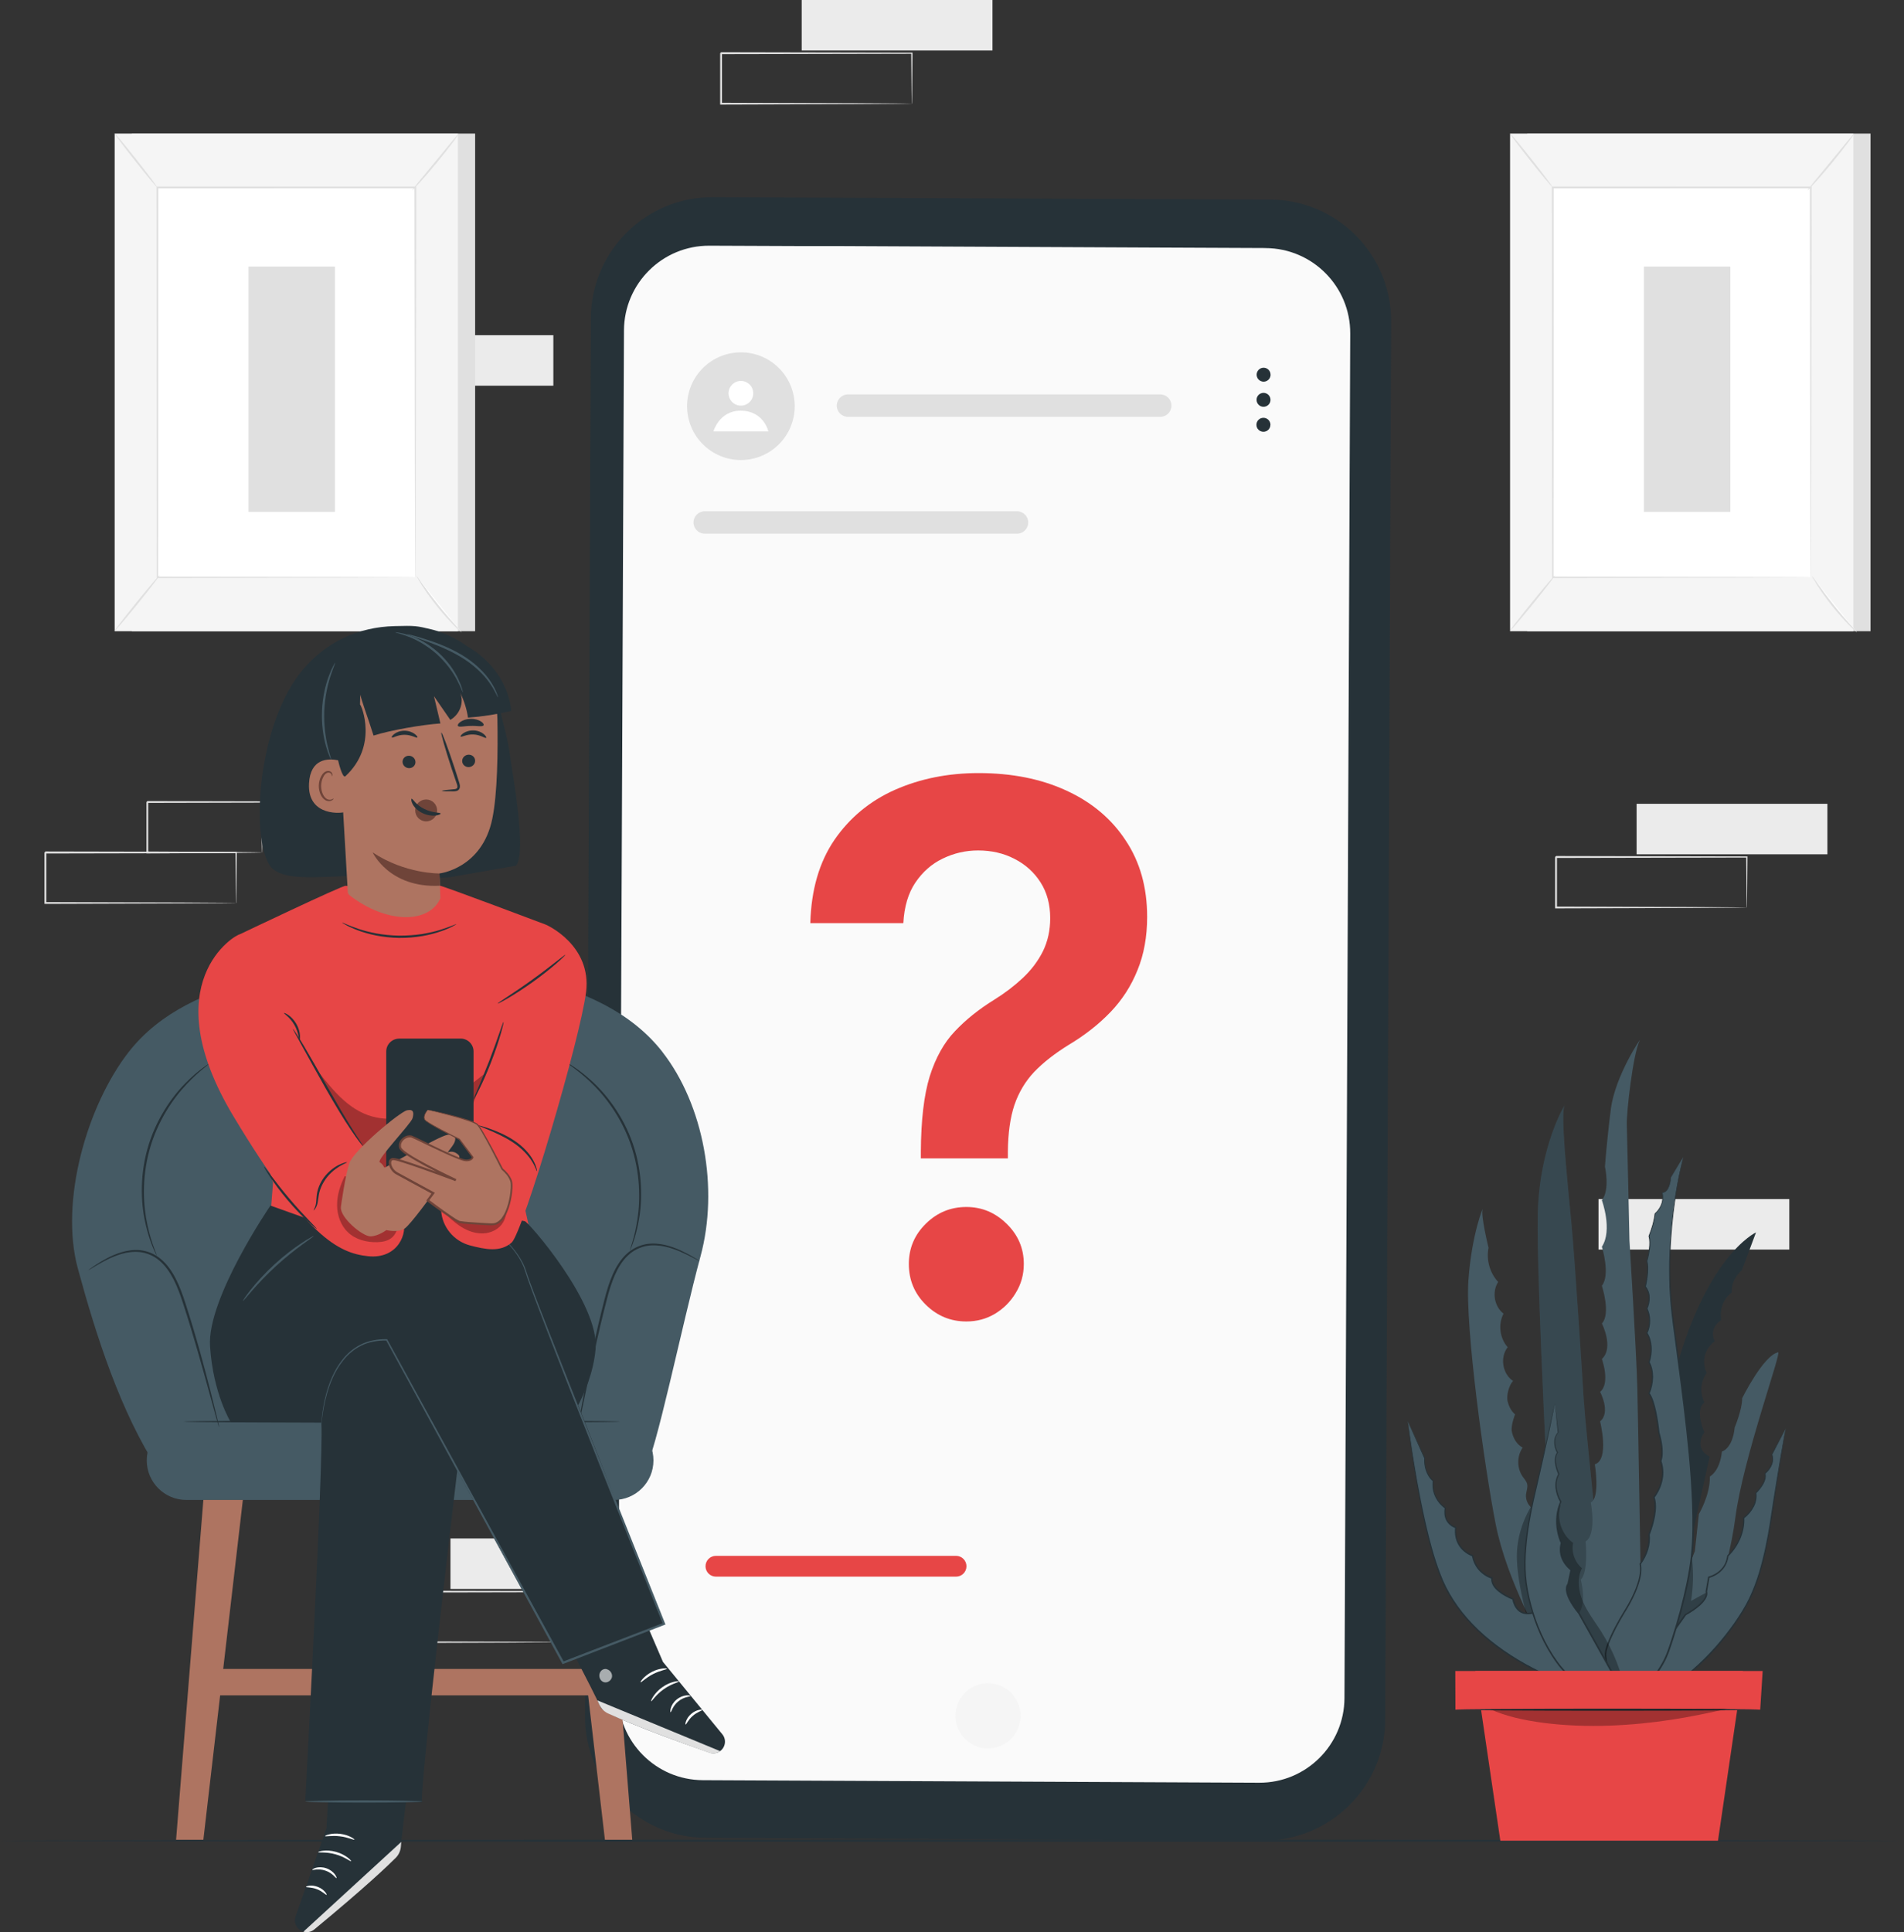 <svg width="207" height="210" viewBox="0 0 207 210" fill="none" xmlns="http://www.w3.org/2000/svg">
<rect x="0" y="0" width="207" height="210" fill="#333333" stroke="none"/>
<g clip-path="url(#clip0_477_10604)">
<path d="M198.673 87.362H177.929V92.851H198.673V87.362Z" fill="#EBEBEB"/>
<path d="M189.902 98.628C189.902 98.628 189.902 98.59 189.897 98.529C189.897 98.454 189.897 98.364 189.892 98.246C189.892 97.987 189.883 97.63 189.878 97.168C189.869 96.222 189.859 94.861 189.841 93.143L189.906 93.209C185.17 93.218 177.637 93.232 169.168 93.251C169.215 93.204 169.059 93.355 169.271 93.148V93.501V93.854C169.271 94.089 169.271 94.32 169.271 94.555C169.271 95.021 169.271 95.483 169.271 95.939C169.271 96.858 169.271 97.757 169.271 98.637L169.168 98.534C175.076 98.552 180.241 98.567 183.951 98.581C185.796 98.595 187.279 98.604 188.315 98.609C188.819 98.614 189.214 98.618 189.497 98.623C189.624 98.623 189.728 98.628 189.808 98.628C189.878 98.628 189.916 98.628 189.916 98.632C189.916 98.632 189.888 98.632 189.822 98.637C189.746 98.637 189.647 98.637 189.525 98.642C189.247 98.642 188.861 98.651 188.367 98.656C187.336 98.661 185.862 98.675 184.026 98.684C180.302 98.698 175.109 98.713 169.172 98.731H169.069V98.628C169.069 97.747 169.069 96.843 169.069 95.93C169.069 95.473 169.069 95.012 169.069 94.546C169.069 94.315 169.069 94.08 169.069 93.844V93.491V93.317V93.152V93.143C169.281 92.931 169.13 93.082 169.177 93.035C177.652 93.053 185.18 93.068 189.916 93.077H189.982V93.143C189.968 94.876 189.954 96.25 189.944 97.206C189.939 97.663 189.93 98.016 189.93 98.27C189.93 98.383 189.925 98.468 189.925 98.538C189.925 98.6 189.925 98.628 189.921 98.628H189.902Z" fill="#E0E0E0"/>
<path d="M69.716 167.209H48.973V172.699H69.716V167.209Z" fill="#EBEBEB"/>
<path d="M60.945 178.475C60.945 178.475 60.945 178.438 60.941 178.376C60.941 178.301 60.941 178.212 60.936 178.094C60.936 177.835 60.926 177.477 60.922 177.016C60.912 176.069 60.903 174.709 60.884 172.99L60.95 173.056C56.214 173.066 48.681 173.08 40.211 173.099C40.258 173.052 40.103 173.202 40.315 172.995V173.348V173.701C40.315 173.937 40.315 174.167 40.315 174.403C40.315 174.869 40.315 175.33 40.315 175.787C40.315 176.705 40.315 177.604 40.315 178.485L40.211 178.381C46.12 178.4 51.284 178.414 54.994 178.428C56.84 178.442 58.323 178.452 59.359 178.456C59.862 178.461 60.258 178.466 60.54 178.471C60.667 178.471 60.771 178.475 60.851 178.475C60.922 178.475 60.959 178.475 60.959 178.48C60.959 178.48 60.931 178.48 60.865 178.485C60.79 178.485 60.691 178.485 60.569 178.489C60.291 178.489 59.905 178.499 59.41 178.504C58.379 178.508 56.906 178.522 55.07 178.532C51.346 178.541 46.153 178.56 40.216 178.579H40.112V178.475C40.112 177.595 40.112 176.691 40.112 175.778C40.112 175.321 40.112 174.86 40.112 174.393C40.112 174.163 40.112 173.927 40.112 173.692V173.339V173.165V173V172.99C40.324 172.779 40.173 172.929 40.221 172.882C48.695 172.901 56.223 172.915 60.959 172.925H61.025V172.99C61.011 174.723 60.997 176.098 60.987 177.053C60.983 177.51 60.973 177.863 60.973 178.117C60.973 178.23 60.969 178.315 60.969 178.386C60.969 178.447 60.969 178.475 60.964 178.475H60.945Z" fill="#E0E0E0"/>
<path d="M107.903 0H87.159V5.49H107.903V0Z" fill="#EBEBEB"/>
<path d="M99.127 11.266C99.127 11.266 99.127 11.229 99.122 11.167C99.122 11.092 99.122 11.003 99.117 10.885C99.117 10.626 99.108 10.268 99.103 9.807C99.094 8.86 99.084 7.5 99.066 5.781L99.132 5.847C94.395 5.857 86.862 5.871 78.393 5.89C78.44 5.843 78.284 5.993 78.496 5.786V6.139V6.492C78.496 6.728 78.496 6.958 78.496 7.194C78.496 7.66 78.496 8.121 78.496 8.578C78.496 9.496 78.496 10.395 78.496 11.276L78.393 11.172C84.301 11.191 89.466 11.205 93.176 11.219C95.021 11.233 96.504 11.243 97.54 11.247C98.044 11.252 98.439 11.257 98.722 11.261C98.849 11.261 98.953 11.266 99.033 11.266C99.103 11.266 99.141 11.266 99.141 11.271C99.141 11.271 99.113 11.271 99.047 11.276C98.972 11.276 98.873 11.276 98.75 11.28C98.472 11.28 98.086 11.29 97.592 11.294C96.561 11.299 95.087 11.313 93.251 11.323C89.527 11.332 84.334 11.351 78.397 11.37H78.294V11.266C78.294 10.386 78.294 9.482 78.294 8.569C78.294 8.112 78.294 7.65 78.294 7.184C78.294 6.954 78.294 6.718 78.294 6.483V6.13V5.956V5.791V5.781C78.506 5.57 78.355 5.72 78.402 5.673C86.877 5.692 94.405 5.706 99.141 5.715H99.207V5.781C99.193 7.514 99.179 8.889 99.169 9.844C99.165 10.301 99.155 10.654 99.155 10.908C99.155 11.021 99.15 11.106 99.15 11.177C99.15 11.238 99.15 11.266 99.146 11.266H99.127Z" fill="#E0E0E0"/>
<path d="M194.53 130.322H173.786V135.811H194.53V130.322Z" fill="#EBEBEB"/>
<path d="M60.159 36.43H39.416V41.92H60.159V36.43Z" fill="#EBEBEB"/>
<path d="M25.668 98.143C25.668 98.143 25.668 98.105 25.663 98.044C25.663 97.969 25.663 97.879 25.659 97.761C25.659 97.502 25.649 97.145 25.645 96.683C25.635 95.737 25.626 94.376 25.607 92.658L25.673 92.724C20.936 92.733 13.404 92.747 4.934 92.766C4.981 92.719 4.826 92.87 5.038 92.663V92.837V93.011V93.364C5.038 93.6 5.038 93.83 5.038 94.066C5.038 94.532 5.038 94.993 5.038 95.45C5.038 96.368 5.038 97.267 5.038 98.147L4.934 98.044C10.843 98.063 16.007 98.077 19.717 98.091C21.563 98.105 23.046 98.115 24.081 98.119C24.585 98.124 24.981 98.129 25.263 98.133C25.39 98.133 25.494 98.138 25.574 98.138C25.645 98.138 25.682 98.138 25.682 98.143C25.682 98.143 25.654 98.143 25.588 98.147C25.513 98.147 25.414 98.147 25.291 98.152C25.014 98.152 24.628 98.162 24.133 98.166C23.102 98.171 21.629 98.185 19.793 98.195C16.069 98.209 10.876 98.223 4.939 98.242H4.835V98.138C4.835 97.258 4.835 96.354 4.835 95.44C4.835 94.984 4.835 94.522 4.835 94.056C4.835 93.826 4.835 93.59 4.835 93.355V93.002V92.828V92.663V92.653C5.047 92.441 4.896 92.592 4.943 92.545C13.418 92.564 20.946 92.578 25.682 92.587H25.748V92.653C25.734 94.386 25.72 95.761 25.71 96.716C25.706 97.173 25.696 97.526 25.696 97.78C25.696 97.893 25.692 97.978 25.692 98.049C25.692 98.11 25.692 98.138 25.687 98.138L25.668 98.143Z" fill="#E0E0E0"/>
<path d="M28.479 92.653C28.479 92.653 28.474 92.616 28.469 92.55C28.469 92.47 28.465 92.376 28.46 92.258C28.46 91.99 28.451 91.622 28.441 91.156C28.432 90.196 28.418 88.835 28.399 87.164L28.474 87.239C25.244 87.249 20.852 87.258 16.012 87.267C15.918 87.362 16.139 87.14 16.116 87.164V87.343V87.522V87.879C16.116 88.12 16.116 88.355 16.116 88.59C16.116 89.061 16.116 89.527 16.116 89.989C16.116 90.907 16.116 91.796 16.116 92.649L16.017 92.55C19.614 92.569 22.712 92.587 24.934 92.597C26.031 92.606 26.906 92.616 27.532 92.625C27.824 92.63 28.055 92.634 28.234 92.639C28.394 92.639 28.479 92.649 28.483 92.653C28.483 92.653 28.408 92.663 28.258 92.667C28.088 92.667 27.862 92.677 27.58 92.681C26.963 92.686 26.092 92.696 25.004 92.71C22.768 92.724 19.647 92.738 16.021 92.757H15.923V92.658C15.923 91.806 15.923 90.916 15.923 89.998C15.923 89.537 15.923 89.075 15.923 88.6C15.923 88.364 15.923 88.129 15.923 87.889V87.531V87.352V87.183V87.173C15.923 87.173 16.125 86.971 16.031 87.065C20.871 87.074 25.263 87.088 28.493 87.093H28.568V87.168C28.549 88.859 28.535 90.233 28.526 91.208C28.517 91.665 28.512 92.027 28.507 92.291C28.502 92.536 28.498 92.663 28.493 92.658L28.479 92.653Z" fill="#E0E0E0"/>
<path d="M51.656 14.515H14.336V68.605H51.656V14.515Z" fill="#E0E0E0"/>
<path d="M49.787 14.515H12.467V68.605H49.787V14.515Z" fill="#F5F5F5"/>
<path d="M45.15 20.372H17.104V62.748H45.15V20.372Z" fill="white"/>
<path d="M45.15 62.748C45.15 62.748 45.15 62.678 45.145 62.541C45.145 62.4 45.145 62.202 45.14 61.938C45.14 61.406 45.136 60.625 45.131 59.613C45.126 57.584 45.117 54.622 45.107 50.884C45.098 43.412 45.079 32.829 45.06 20.372L45.154 20.466C36.586 20.466 27.09 20.47 17.114 20.475L17.217 20.372C17.208 36.355 17.203 51.096 17.198 62.748L17.118 62.668C25.659 62.687 32.66 62.701 37.532 62.711C39.971 62.72 41.873 62.725 43.172 62.729C43.817 62.729 44.312 62.734 44.651 62.739C44.985 62.739 45.164 62.748 45.164 62.748C45.164 62.748 44.999 62.753 44.67 62.758C44.335 62.758 43.846 62.762 43.205 62.767C41.911 62.772 40.013 62.776 37.584 62.786C32.702 62.795 25.682 62.809 17.118 62.828H17.038V62.748C17.034 51.096 17.024 36.36 17.02 20.372V20.268H17.123C27.104 20.268 36.595 20.273 45.164 20.277H45.258V20.372C45.239 32.857 45.225 43.459 45.211 50.945C45.202 54.674 45.192 57.626 45.187 59.655C45.183 60.658 45.178 61.435 45.178 61.962C45.178 62.221 45.178 62.414 45.173 62.55C45.173 62.682 45.169 62.748 45.169 62.748H45.15Z" fill="#E0E0E0"/>
<path d="M49.891 14.515C49.891 14.515 49.66 14.901 49.227 15.48C48.794 16.059 48.177 16.85 47.475 17.702C46.774 18.554 46.115 19.312 45.63 19.844C45.145 20.376 44.83 20.701 44.811 20.682C44.787 20.663 45.065 20.31 45.522 19.75C46.021 19.143 46.637 18.394 47.32 17.57C47.998 16.746 48.615 15.998 49.114 15.39C49.575 14.835 49.867 14.496 49.891 14.515Z" fill="#E0E0E0"/>
<path d="M45.291 62.611C46.685 64.824 48.328 66.882 50.183 68.727L45.291 62.611Z" fill="white"/>
<path d="M50.183 68.727C50.183 68.727 49.83 68.459 49.331 67.951C48.827 67.447 48.163 66.717 47.485 65.87C46.807 65.022 46.242 64.212 45.861 63.61C45.479 63.007 45.267 62.621 45.291 62.607C45.315 62.593 45.569 62.951 45.978 63.53C46.388 64.109 46.967 64.895 47.64 65.742C48.314 66.585 48.959 67.324 49.429 67.852C49.9 68.379 50.197 68.704 50.178 68.727H50.183Z" fill="#E0E0E0"/>
<path d="M12.462 68.563C14.091 66.552 15.72 64.542 17.349 62.532L12.462 68.563Z" fill="white"/>
<path d="M17.349 62.532C17.391 62.569 16.332 63.944 14.986 65.611C13.634 67.277 12.505 68.595 12.462 68.562C12.42 68.529 13.479 67.15 14.826 65.484C16.177 63.817 17.307 62.499 17.349 62.532Z" fill="#E0E0E0"/>
<path d="M12.467 14.515C12.509 14.482 13.573 15.748 14.84 17.349C16.106 18.95 17.095 20.277 17.053 20.31C17.01 20.343 15.946 19.077 14.68 17.476C13.413 15.875 12.425 14.548 12.467 14.515Z" fill="#E0E0E0"/>
<path d="M36.412 28.973H27.019V55.634H36.412V28.973Z" fill="#E0E0E0"/>
<path d="M203.362 14.515H166.042V68.605H203.362V14.515Z" fill="#E0E0E0"/>
<path d="M201.493 14.515H164.173V68.605H201.493V14.515Z" fill="#F5F5F5"/>
<path d="M196.851 20.372H168.805V62.748H196.851V20.372Z" fill="white"/>
<path d="M196.851 62.748C196.851 62.748 196.851 62.678 196.846 62.541C196.846 62.4 196.846 62.202 196.841 61.938C196.841 61.406 196.837 60.625 196.832 59.613C196.827 57.584 196.818 54.622 196.808 50.884C196.799 43.412 196.78 32.829 196.761 20.372L196.855 20.466C188.287 20.466 178.791 20.47 168.815 20.475L168.918 20.372C168.909 36.355 168.904 51.096 168.899 62.748L168.819 62.668C177.36 62.687 184.36 62.701 189.233 62.711C191.672 62.72 193.574 62.725 194.873 62.729C195.518 62.729 196.013 62.734 196.352 62.739C196.686 62.739 196.865 62.748 196.865 62.748C196.865 62.748 196.7 62.753 196.371 62.758C196.036 62.758 195.547 62.762 194.906 62.767C193.612 62.772 191.714 62.776 189.285 62.786C184.403 62.795 177.383 62.809 168.819 62.828H168.739V62.748C168.735 51.096 168.725 36.36 168.72 20.372V20.268H168.824C178.805 20.268 188.296 20.273 196.865 20.277H196.959V20.372C196.94 32.857 196.926 43.459 196.912 50.945C196.903 54.674 196.893 57.626 196.888 59.655C196.884 60.658 196.879 61.435 196.879 61.962C196.879 62.221 196.879 62.414 196.874 62.55C196.874 62.682 196.87 62.748 196.87 62.748H196.851Z" fill="#E0E0E0"/>
<path d="M201.592 14.515C201.592 14.515 201.361 14.901 200.928 15.48C200.495 16.059 199.878 16.85 199.176 17.702C198.475 18.554 197.816 19.312 197.331 19.844C196.846 20.381 196.53 20.701 196.512 20.682C196.488 20.663 196.766 20.31 197.223 19.75C197.722 19.143 198.338 18.394 199.021 17.57C199.699 16.746 200.316 15.998 200.815 15.39C201.276 14.835 201.568 14.496 201.592 14.515Z" fill="#E0E0E0"/>
<path d="M196.997 62.611C198.39 64.824 200.033 66.882 201.888 68.727L196.997 62.611Z" fill="white"/>
<path d="M201.888 68.727C201.888 68.727 201.535 68.459 201.036 67.951C200.532 67.447 199.869 66.717 199.191 65.87C198.513 65.022 197.948 64.212 197.566 63.61C197.185 63.007 196.973 62.621 196.997 62.607C197.02 62.593 197.274 62.951 197.684 63.53C198.094 64.109 198.673 64.895 199.346 65.742C200.019 66.585 200.664 67.324 201.135 67.852C201.606 68.379 201.902 68.704 201.884 68.727H201.888Z" fill="#E0E0E0"/>
<path d="M164.163 68.563C165.792 66.552 167.421 64.542 169.05 62.532L164.163 68.563Z" fill="white"/>
<path d="M169.055 62.532C169.097 62.569 168.038 63.944 166.691 65.611C165.34 67.277 164.21 68.595 164.168 68.562C164.125 68.529 165.185 67.15 166.531 65.484C167.882 63.817 169.012 62.499 169.055 62.532Z" fill="#E0E0E0"/>
<path d="M164.172 14.515C164.215 14.482 165.279 15.748 166.545 17.349C167.812 18.95 168.8 20.277 168.758 20.31C168.716 20.343 167.652 19.077 166.385 17.476C165.119 15.875 164.13 14.548 164.172 14.515Z" fill="#E0E0E0"/>
<path d="M188.117 28.973H178.725V55.634H188.117V28.973Z" fill="#E0E0E0"/>
<path d="M206.511 200.061C206.511 200.127 160.279 200.184 103.26 200.184C46.242 200.184 0 200.127 0 200.061C0 199.996 46.223 199.939 103.26 199.939C160.298 199.939 206.511 199.996 206.511 200.061Z" fill="#263238"/>
<path d="M166.781 164.059C166.202 163.758 165.839 163.08 165.905 162.426C165.947 162.049 166.117 161.672 166.032 161.301C165.961 160.995 165.731 160.754 165.552 160.5C164.907 159.582 164.902 158.259 165.542 157.336C164.963 157.03 164.521 156.4 164.361 155.571C164.238 154.931 164.718 153.711 164.718 153.711C164.718 153.711 164.149 153.335 163.904 152.294C163.758 151.677 164.055 150.547 164.497 150.091C163.339 149.319 163.052 147.516 163.913 146.423C163.047 145.449 162.859 143.933 163.461 142.775C162.449 141.993 162.181 140.406 162.878 139.333C161.969 138.354 161.569 136.927 161.832 135.618C161.832 135.618 160.966 132.12 161.192 131.414C161.291 131.103 160.006 134.055 159.643 139.164C159.281 144.267 161.395 159.488 162.614 165.688C163.833 171.889 167.845 178.814 167.845 178.814L172.948 178.174C172.948 178.174 167.661 169.059 167.025 165.411L167.011 164.309" fill="#455A64"/>
<g opacity="0.3">
<path d="M168 165.712C167.699 164.855 166.983 164.493 166.442 163.763C165.411 165.5 164.836 167.524 164.916 169.54C164.996 171.555 165.467 173.537 165.933 175.5L167.397 175.053C167.623 172.364 167.845 169.681 168.071 166.993C168.108 166.564 168.141 166.122 168 165.712Z" fill="black"/>
</g>
<path d="M193.315 146.974C193.743 146.885 189.52 158.429 188.668 164.926C187.816 171.418 184.812 179.52 183.607 181.54C182.402 183.56 179.003 181.714 179.003 181.714L184.262 168.593L184.699 164.554C184.699 164.554 185.942 162.482 185.895 160.472C185.895 160.472 186.978 159.931 187.204 157.76C187.204 157.76 188.357 157.487 188.593 155.142C188.593 155.142 189.417 153.189 189.407 151.965C189.407 151.965 191.714 147.308 193.31 146.979L193.315 146.974Z" fill="#455A64"/>
<g opacity="0.3">
<path d="M183.97 169.554C184.125 171.032 184.082 172.529 183.847 173.998C184.53 173.626 185.208 173.254 185.89 172.882C185.834 174.007 185.259 175.057 184.502 175.891C183.744 176.724 182.807 177.369 181.879 178.009C182.322 175.015 182.976 172.049 183.838 169.144" fill="black"/>
</g>
<path d="M194.153 155.241C194.073 155.444 193.301 160.142 192.854 163.033C192.468 165.533 191.851 171.126 189.676 174.794C187.501 178.461 184.412 181.498 182.421 182.75C179.328 184.69 176.724 184.662 176.724 184.662L183.249 175.481C183.249 175.481 185.839 174.13 185.509 172.976L185.778 171.427C185.778 171.427 187.647 170.99 187.849 169.097C187.849 169.097 189.685 167.463 189.572 164.973C189.572 164.973 191.121 163.857 190.89 162.266C190.89 162.266 192.143 161.108 191.898 160.142C191.898 160.142 193.042 159.257 192.647 158.076L194.153 155.246V155.241Z" fill="#455A64"/>
<path d="M194.153 155.241C194.04 155.458 193.598 156.31 192.679 158.09V158.061C192.792 158.391 192.802 158.786 192.661 159.158C192.524 159.535 192.27 159.883 191.926 160.175L191.94 160.128C191.983 160.317 191.978 160.514 191.94 160.712C191.893 160.905 191.818 161.098 191.719 161.282C191.517 161.649 191.248 161.988 190.928 162.308L190.947 162.261C191.013 162.746 190.933 163.278 190.679 163.753C190.434 164.234 190.071 164.667 189.61 165.025L189.638 164.973C189.709 166.39 189.101 167.976 187.896 169.153L187.92 169.106C187.858 169.634 187.651 170.18 187.265 170.604C186.884 171.032 186.371 171.338 185.796 171.503L185.853 171.442C185.773 171.922 185.679 172.454 185.589 172.99V172.958C185.674 173.268 185.561 173.588 185.401 173.833C185.236 174.087 185.034 174.313 184.808 174.511C184.351 174.911 183.838 175.255 183.292 175.552L183.32 175.528C181.3 178.372 179.097 181.474 176.799 184.709L176.729 184.572C176.974 184.572 177.247 184.544 177.52 184.506C178.749 184.332 179.935 183.951 181.022 183.423C182.124 182.91 183.113 182.228 184.003 181.46C185.782 179.921 187.279 178.188 188.527 176.423C189.144 175.538 189.713 174.643 190.156 173.72C190.599 172.797 190.942 171.861 191.225 170.943C191.78 169.097 192.124 167.331 192.388 165.717C192.872 162.473 193.315 159.85 193.621 158.043C193.776 157.139 193.904 156.437 193.993 155.962C194.04 155.726 194.073 155.543 194.101 155.425C194.125 155.303 194.153 155.251 194.153 155.246C194.153 155.246 193.979 156.244 193.687 158.057C193.4 159.869 192.981 162.492 192.505 165.74C192.251 167.36 191.912 169.135 191.357 170.99C191.074 171.917 190.735 172.859 190.288 173.791C189.841 174.728 189.271 175.622 188.649 176.517C187.397 178.296 185.9 180.038 184.102 181.592C183.202 182.364 182.199 183.061 181.084 183.583C179.982 184.115 178.781 184.511 177.529 184.685C177.251 184.723 176.978 184.751 176.715 184.751H176.545L176.644 184.615C178.942 181.38 181.15 178.278 183.174 175.439L183.183 175.425L183.202 175.415C183.739 175.123 184.247 174.784 184.69 174.398C184.911 174.205 185.109 173.989 185.26 173.753C185.41 173.522 185.5 173.249 185.429 173V172.981V172.962C185.523 172.426 185.617 171.894 185.698 171.413L185.707 171.366L185.759 171.352C186.291 171.201 186.794 170.905 187.152 170.505C187.519 170.109 187.717 169.596 187.778 169.092V169.064L187.802 169.045C188.974 167.906 189.577 166.352 189.511 164.977V164.945L189.539 164.921C189.977 164.582 190.34 164.158 190.575 163.697C190.82 163.24 190.9 162.732 190.839 162.27V162.242L190.857 162.223C191.173 161.917 191.441 161.583 191.634 161.23C191.728 161.051 191.804 160.872 191.851 160.688C191.889 160.505 191.893 160.321 191.856 160.152V160.124L191.87 160.105C192.195 159.832 192.449 159.488 192.581 159.13C192.717 158.772 192.712 158.396 192.609 158.08V158.066V158.052C193.569 156.296 194.031 155.453 194.148 155.241H194.153Z" fill="#263238"/>
<path d="M170.142 120.054C170.142 120.054 167.369 124.489 167.186 131.885C167.002 139.277 168.664 169.944 168.664 169.944L170.792 176.248L174.488 175.137C174.488 175.137 172.36 155.081 172.176 152.03C171.992 148.98 171.239 137.149 170.83 132.808C170.42 128.462 169.591 120.699 170.142 120.054Z" fill="#455A64"/>
<g opacity="0.2">
<path d="M170.142 120.054C170.142 120.054 167.369 124.489 167.186 131.885C167.002 139.277 168.664 169.944 168.664 169.944L170.792 176.248L174.488 175.137C174.488 175.137 172.36 155.081 172.176 152.03C171.992 148.98 171.239 137.149 170.83 132.808C170.42 128.462 169.591 120.699 170.142 120.054Z" fill="black"/>
</g>
<path d="M153.057 154.488C153.057 154.488 154.441 166.319 156.809 171.776C160.816 181.022 173.485 184.017 173.485 184.017L166.781 175.25C166.781 175.25 164.949 175.98 164.493 173.786C164.493 173.786 162.021 172.873 162.205 171.498C162.205 171.498 160.467 171.041 160.1 169.073C160.1 169.073 157.996 168.386 158.269 166.009C158.269 166.009 156.837 165.632 157.129 163.881C157.129 163.881 155.557 162.859 155.816 160.938C155.816 160.938 154.794 160.208 154.884 158.462L153.057 154.483V154.488Z" fill="#455A64"/>
<path d="M153.057 154.488C153.179 154.742 153.754 155.966 154.921 158.448V158.457V158.466C154.902 158.862 154.94 159.295 155.077 159.723C155.213 160.147 155.458 160.59 155.839 160.9L155.863 160.919V160.948C155.792 161.437 155.849 161.983 156.065 162.496C156.287 163.005 156.663 163.485 157.153 163.834L157.186 163.857V163.895C157.11 164.295 157.134 164.733 157.313 165.124C157.497 165.505 157.859 165.816 158.278 165.947L158.335 165.966V166.018C158.259 166.611 158.344 167.247 158.659 167.793C158.97 168.339 159.507 168.772 160.114 169.008L160.157 169.022L160.166 169.059C160.265 169.568 160.481 170.076 160.839 170.5C161.192 170.919 161.682 171.253 162.219 171.423L162.285 171.442L162.275 171.508C162.214 172.021 162.567 172.515 163.005 172.854C163.443 173.212 163.97 173.49 164.511 173.706L164.554 173.725L164.563 173.767C164.657 174.238 164.865 174.728 165.269 175.034C165.674 175.33 166.253 175.345 166.738 175.17L166.8 175.147L166.837 175.194C168.928 177.925 171.192 180.886 173.546 183.956L173.701 184.158L173.457 184.092C173.297 184.05 173.122 184.003 172.948 183.96C170.382 183.226 167.967 182.204 165.764 180.98C163.57 179.751 161.592 178.292 159.992 176.616C158.391 174.944 157.176 173.052 156.465 171.117C155.731 169.191 155.274 167.327 154.888 165.627C154.13 162.219 153.707 159.422 153.429 157.492C153.292 156.527 153.193 155.773 153.137 155.265C153.109 155.015 153.085 154.822 153.071 154.686C153.057 154.554 153.057 154.483 153.057 154.488C153.057 154.493 153.071 154.559 153.09 154.686C153.109 154.822 153.137 155.015 153.17 155.265C153.245 155.778 153.353 156.527 153.495 157.487C153.796 159.413 154.239 162.205 155.011 165.604C155.406 167.299 155.868 169.158 156.602 171.07C157.313 172.986 158.518 174.855 160.109 176.512C161.701 178.174 163.664 179.619 165.848 180.839C168.038 182.053 170.444 183.07 172.995 183.8C173.165 183.847 173.339 183.89 173.494 183.932L173.405 184.068C171.056 180.994 168.791 178.033 166.705 175.302L166.804 175.33C166.268 175.519 165.641 175.505 165.175 175.17C164.719 174.827 164.507 174.295 164.408 173.805L164.46 173.866C163.895 173.64 163.367 173.358 162.906 172.986C162.68 172.798 162.468 172.59 162.322 172.336C162.172 172.087 162.092 171.785 162.124 171.498L162.181 171.583C161.597 171.399 161.103 171.046 160.726 170.608C160.354 170.166 160.124 169.629 160.025 169.102L160.072 169.158C159.417 168.909 158.871 168.452 158.542 167.878C158.212 167.299 158.127 166.63 158.203 166.018L158.25 166.089C157.784 165.938 157.407 165.604 157.205 165.189C157.012 164.766 156.993 164.304 157.068 163.89L157.096 163.951C156.578 163.579 156.202 163.085 155.976 162.558C155.75 162.026 155.698 161.461 155.769 160.952L155.788 160.999C155.378 160.66 155.138 160.208 154.997 159.771C154.855 159.328 154.822 158.885 154.846 158.481V158.499C153.725 155.995 153.175 154.761 153.057 154.507V154.488Z" fill="#263238"/>
<path d="M190.914 133.942C190.914 133.942 185.213 136.532 181.757 150.552C180.335 156.324 183.706 168.075 183.706 168.075L185.867 158.316C185.867 158.316 184.059 157.534 185.293 155.66C185.293 155.66 184.2 153.264 185.302 152.426C185.302 152.426 184.403 150.872 185.537 149.225C185.537 149.225 184.539 147.247 186.418 145.769C186.418 145.769 185.674 144.488 187.119 143.462C187.119 143.462 186.733 141.626 188.282 140.458C188.282 140.458 188.08 139.22 189.379 138.048L190.909 133.947L190.914 133.942Z" fill="#263238"/>
<path d="M178.273 113.081C178.494 112.643 175.594 116.914 175.133 120.515C174.671 124.122 174.488 126.8 174.488 126.8C174.488 126.8 175.057 129.305 174.153 130.449C174.153 130.449 175.345 133.693 174.153 135.501C174.153 135.501 175.109 138.552 174.153 139.743C174.153 139.743 175.156 142.793 174.153 143.843C174.153 143.843 175.491 146.466 174.153 147.704C174.153 147.704 175.109 150.326 173.96 151.277C173.96 151.277 175.152 153.495 173.96 154.483C173.96 154.483 175.01 158.669 173.386 159.144C173.386 159.144 173.989 162.817 172.948 163.292C172.948 163.292 173.621 166.771 172.383 167.534C172.383 167.534 172.718 170.872 171.861 171.682C171.861 171.682 172.529 174.163 171.672 175.307C170.815 176.451 172.171 182.891 172.171 182.891H177.562L178.485 178.023C178.485 178.023 178.103 154.662 178.009 150.849C177.915 147.035 177.152 134.827 177.152 134.827C177.152 134.827 176.912 123.575 176.865 122.243C176.818 120.906 177.534 114.541 178.273 113.077V113.081Z" fill="#455A64"/>
<path d="M183.009 125.76C183.009 125.76 180.665 134.178 181.837 143.231C183.009 152.285 184.822 163.687 183.753 170.293C183.212 173.65 182.246 176.898 181.427 179.28C180.608 181.667 178.861 183.626 176.587 184.723C176.587 184.723 174.163 181.131 174.587 179.389C175.015 177.647 176.78 174.874 176.78 174.874C176.78 174.874 178.744 171.785 178.315 169.973C178.315 169.973 179.488 168.48 179.276 166.776C179.276 166.776 180.34 164.219 179.808 162.727C179.808 162.727 181.3 160.914 180.552 158.786C180.552 158.786 180.98 157.826 180.34 155.698C180.34 155.698 180.02 152.398 179.276 151.437C179.276 151.437 180.118 149.611 179.276 148.052C179.276 148.052 179.93 146.277 179.045 144.888C179.045 144.888 179.714 143.613 179.045 142.224C179.045 142.224 179.714 140.891 178.88 139.837C178.88 139.837 179.323 138.062 179.045 137.059C179.045 137.059 179.568 135.336 179.276 134.338C179.276 134.338 179.822 133.062 179.93 131.894C179.93 131.894 181.041 131.005 180.707 129.616C180.707 129.616 181.484 129.729 181.653 127.949L183.004 125.76H183.009Z" fill="#455A64"/>
<path d="M183.009 125.76C182.924 125.901 182.529 126.556 181.677 127.963V127.954C181.649 128.246 181.606 128.571 181.488 128.9C181.427 129.065 181.352 129.234 181.23 129.38C181.107 129.522 180.933 129.653 180.707 129.649L180.745 129.606C180.834 129.969 180.834 130.388 180.702 130.802C180.57 131.212 180.321 131.607 179.958 131.923L179.972 131.894C179.892 132.671 179.662 133.5 179.318 134.352V134.319C179.436 134.752 179.422 135.209 179.375 135.67C179.323 136.132 179.229 136.598 179.092 137.068V137.04C179.205 137.478 179.2 137.939 179.163 138.41C179.12 138.881 179.045 139.361 178.932 139.846L178.923 139.799C179.167 140.115 179.337 140.524 179.351 140.957C179.375 141.39 179.285 141.833 179.101 142.252V142.2C179.483 142.982 179.521 144.017 179.101 144.921V144.856C179.666 145.745 179.699 146.979 179.342 148.08V148.024C179.874 149.013 179.817 150.331 179.342 151.47L179.332 151.395C179.549 151.687 179.676 152.03 179.789 152.374C179.897 152.718 179.991 153.076 180.067 153.443C180.222 154.173 180.335 154.926 180.415 155.698V155.684C180.552 156.155 180.674 156.658 180.73 157.186C180.782 157.718 180.81 158.269 180.622 158.824V158.768C180.839 159.399 180.905 160.114 180.759 160.816C180.622 161.517 180.316 162.195 179.869 162.788L179.883 162.708C180.095 163.353 180.057 164.064 179.94 164.756C179.817 165.448 179.615 166.14 179.351 166.818V166.776C179.488 167.873 179.087 169.064 178.381 170.034L178.395 169.963C178.527 170.589 178.419 171.23 178.259 171.832C178.089 172.44 177.854 173.028 177.576 173.598C177.303 174.167 176.983 174.732 176.644 175.269C176.314 175.815 175.994 176.376 175.698 176.945C175.401 177.52 175.123 178.103 174.893 178.715C174.841 178.871 174.784 179.021 174.742 179.177L174.676 179.412L174.643 179.643C174.61 179.798 174.643 179.958 174.643 180.118C174.671 180.278 174.685 180.439 174.723 180.599C174.869 181.234 175.119 181.851 175.401 182.449C175.688 183.047 176.008 183.635 176.361 184.205L176.573 184.544L176.63 184.629L176.658 184.671C176.762 184.704 176.531 184.657 176.564 184.652L176.587 184.643L176.766 184.553C177.002 184.436 177.232 184.299 177.458 184.163C177.91 183.885 178.329 183.565 178.72 183.216C179.506 182.519 180.165 181.696 180.669 180.792C181.192 179.897 181.479 178.894 181.799 177.92C182.11 176.94 182.402 175.961 182.661 174.987C183.174 173.033 183.607 171.088 183.824 169.163C184.031 167.233 184.021 165.326 183.96 163.471C183.824 159.761 183.433 156.244 183.042 152.963C182.647 149.681 182.218 146.63 181.86 143.843C181.762 143.147 181.705 142.464 181.63 141.795C181.568 141.127 181.54 140.477 181.503 139.841C181.465 138.575 181.455 137.379 181.503 136.259C181.587 134.022 181.809 132.106 182.039 130.553C182.27 128.999 182.519 127.798 182.703 126.993C182.793 126.588 182.873 126.282 182.929 126.08C182.957 125.981 182.976 125.906 182.995 125.849C183.009 125.812 183.014 125.788 183.019 125.769C182.995 125.882 182.915 126.231 182.741 126.998C182.567 127.808 182.331 129.004 182.11 130.562C181.889 132.116 181.681 134.032 181.606 136.263C181.564 137.379 181.573 138.57 181.62 139.837C181.663 140.468 181.691 141.117 181.757 141.781C181.832 142.445 181.893 143.128 181.992 143.824C182.359 146.612 182.793 149.662 183.197 152.944C183.598 156.225 183.993 159.742 184.134 163.461C184.2 165.321 184.21 167.233 184.003 169.177C183.786 171.121 183.353 173.066 182.84 175.024C182.581 176.004 182.289 176.983 181.978 177.967C181.658 178.941 181.366 179.954 180.834 180.872C180.321 181.794 179.648 182.632 178.847 183.343C178.447 183.696 178.019 184.026 177.562 184.308C177.331 184.45 177.101 184.586 176.86 184.704L176.682 184.798L176.658 184.808C176.658 184.808 176.437 184.742 176.531 184.765L176.503 184.723L176.446 184.638L176.23 184.294C175.877 183.72 175.552 183.127 175.26 182.519C174.973 181.912 174.718 181.286 174.572 180.632C174.535 180.467 174.516 180.297 174.488 180.132C174.488 179.963 174.459 179.794 174.488 179.619L174.525 179.365L174.591 179.125C174.634 178.965 174.695 178.81 174.747 178.654C174.977 178.033 175.26 177.444 175.561 176.865C175.862 176.286 176.183 175.726 176.512 175.18C176.856 174.638 177.167 174.092 177.44 173.522C177.713 172.958 177.948 172.378 178.113 171.785C178.273 171.197 178.372 170.58 178.249 170.001L178.24 169.963L178.263 169.93C178.941 168.998 179.332 167.835 179.205 166.795V166.771L179.21 166.752C179.469 166.093 179.671 165.406 179.789 164.728C179.902 164.055 179.94 163.363 179.742 162.765L179.728 162.722L179.756 162.685C180.18 162.124 180.481 161.456 180.613 160.783C180.754 160.109 180.693 159.422 180.49 158.819L180.481 158.796L180.49 158.763C180.655 158.278 180.641 157.713 180.585 157.205C180.528 156.687 180.41 156.192 180.274 155.726V155.712C180.194 154.949 180.081 154.196 179.93 153.476C179.855 153.113 179.765 152.76 179.657 152.421C179.549 152.087 179.422 151.753 179.229 151.489L179.205 151.456L179.224 151.414C179.685 150.317 179.742 149.031 179.229 148.095L179.214 148.071L179.224 148.043C179.572 146.979 179.539 145.778 179.003 144.936L178.984 144.907L178.998 144.874C179.398 144.017 179.365 143.01 178.998 142.266L178.984 142.243L178.998 142.214C179.172 141.824 179.262 141.39 179.238 140.981C179.224 140.567 179.069 140.185 178.838 139.889L178.819 139.865V139.837C178.937 139.361 179.017 138.886 179.059 138.42C179.097 137.958 179.101 137.502 178.998 137.087V137.073V137.059C179.13 136.598 179.224 136.132 179.28 135.68C179.332 135.228 179.342 134.776 179.233 134.366V134.352V134.338C179.572 133.5 179.808 132.671 179.892 131.909V131.894L179.907 131.885C180.25 131.584 180.5 131.198 180.632 130.802C180.759 130.407 180.763 130.002 180.679 129.649L180.669 129.606H180.716C180.895 129.616 181.069 129.498 181.182 129.366C181.3 129.23 181.375 129.065 181.437 128.905C181.554 128.58 181.597 128.265 181.634 127.973V127.963C182.51 126.574 182.92 125.925 183.004 125.788L183.009 125.76Z" fill="#263238"/>
<g opacity="0.3">
<path d="M176.813 184.407C176.38 181.884 175.439 179.45 174.059 177.294C173.381 176.234 172.6 175.236 172.101 174.083C171.602 172.929 171.423 171.559 171.988 170.439C171.206 169.789 170.82 168.692 171.027 167.694C169.784 166.804 169.205 165.09 169.652 163.631L168.104 162.685L167.953 167.402L168.523 174.869L171.738 180.001L176.809 184.403L176.813 184.407Z" fill="black"/>
</g>
<path d="M169.05 152.473C169.05 152.694 168.024 157.341 167.369 160.189C166.804 162.656 165.298 168.08 165.957 172.289C166.616 176.503 168.645 180.594 171.046 182.534C174.088 184.991 176.922 184.709 176.922 184.709L171.668 175.307C171.668 175.307 169.766 173.094 170.495 172.143L170.82 170.604C170.82 170.604 169.248 169.507 169.761 167.67C169.761 167.67 168.664 165.472 169.686 163.203C169.686 163.203 168.659 161.592 169.464 160.199C169.464 160.199 168.73 158.659 169.318 157.854C169.318 157.854 168.584 156.607 169.394 155.656L169.045 152.468L169.05 152.473Z" fill="#455A64"/>
<path d="M169.05 152.473C169.078 152.713 169.196 153.669 169.436 155.656V155.67L169.427 155.684C169.215 155.938 169.069 156.286 169.064 156.668C169.055 157.049 169.163 157.459 169.365 157.835L169.38 157.864L169.365 157.887C169.267 158.033 169.201 158.203 169.172 158.391C169.144 158.579 169.149 158.772 169.172 158.975C169.224 159.375 169.347 159.785 169.525 160.185L169.535 160.213L169.521 160.236C169.295 160.641 169.182 161.145 169.238 161.658C169.285 162.171 169.464 162.703 169.747 163.179L169.766 163.207L169.751 163.235C169.182 164.488 169.168 166.154 169.831 167.647L169.841 167.675V167.699C169.7 168.188 169.695 168.739 169.888 169.243C170.072 169.747 170.425 170.208 170.867 170.547L170.91 170.58L170.9 170.627C170.801 171.103 170.688 171.63 170.575 172.167V172.185L170.561 172.199C170.406 172.402 170.387 172.689 170.439 172.957C170.491 173.231 170.594 173.504 170.726 173.767C170.994 174.29 171.338 174.794 171.729 175.264H171.734V175.279C173.362 178.188 175.137 181.371 176.992 184.68L177.058 184.803L176.922 184.812C176.39 184.845 175.834 184.784 175.283 184.68C174.031 184.431 172.854 183.922 171.823 183.23C170.778 182.557 169.902 181.667 169.201 180.702C167.793 178.753 166.894 176.587 166.324 174.469C166.046 173.405 165.839 172.35 165.754 171.31C165.674 170.269 165.698 169.257 165.778 168.282C165.938 166.333 166.286 164.549 166.649 162.929C167.421 159.709 168.01 157.096 168.419 155.288C168.617 154.389 168.772 153.688 168.88 153.207C168.97 152.779 169.012 152.581 169.036 152.482C169.036 152.487 169.036 152.548 169.017 152.671C168.998 152.793 168.965 152.977 168.918 153.217C168.824 153.697 168.678 154.399 168.49 155.307C168.104 157.12 167.529 159.737 166.776 162.962C166.423 164.577 166.084 166.362 165.929 168.297C165.849 169.262 165.83 170.269 165.91 171.3C165.994 172.327 166.202 173.376 166.479 174.431C167.049 176.531 167.944 178.682 169.337 180.603C170.034 181.559 170.886 182.425 171.917 183.089C172.929 183.772 174.088 184.271 175.312 184.516C175.848 184.619 176.404 184.676 176.898 184.647L176.832 184.779C174.982 181.465 173.207 178.287 171.583 175.373L171.592 175.387C171.192 174.907 170.844 174.398 170.571 173.857C170.434 173.584 170.326 173.301 170.269 173.005C170.213 172.713 170.227 172.374 170.425 172.119L170.411 172.152C170.524 171.616 170.637 171.088 170.74 170.613L170.773 170.693C170.302 170.326 169.94 169.85 169.742 169.313C169.54 168.777 169.544 168.193 169.686 167.68V167.732C169.008 166.192 169.036 164.493 169.624 163.203V163.264C169.337 162.76 169.158 162.223 169.111 161.687C169.055 161.15 169.177 160.623 169.417 160.199V160.251C169.234 159.836 169.111 159.417 169.059 159.008C169.036 158.801 169.036 158.598 169.064 158.4C169.097 158.203 169.172 158.019 169.281 157.859V157.911C169.069 157.515 168.961 157.096 168.975 156.696C168.979 156.296 169.139 155.933 169.365 155.67L169.356 155.698C169.158 153.706 169.064 152.751 169.041 152.506L169.05 152.473Z" fill="#263238"/>
<path d="M186.776 200.061H163.113L160.397 181.616H189.487L186.776 200.061Z" fill="#E74646"/>
<path d="M158.231 185.82L158.217 181.616H191.634L191.366 185.82H158.231Z" fill="#E74646"/>
<path d="M191.366 185.82C191.366 185.881 183.937 185.933 174.775 185.933C165.613 185.933 158.184 185.881 158.184 185.82C158.184 185.759 165.613 185.707 174.775 185.707C183.937 185.707 191.366 185.759 191.366 185.82Z" fill="#263238"/>
<g opacity="0.3">
<path d="M162.073 185.787C165.043 187.176 170.232 187.731 175.001 187.552C179.77 187.373 183.767 186.653 187.821 185.707L162.073 185.787Z" fill="black"/>
</g>
<path d="M137.337 200.038L76.74 199.746C69.452 199.713 63.567 193.776 63.6 186.488L64.24 34.58C64.273 27.288 70.21 21.398 77.503 21.431C77.508 21.431 77.517 21.431 77.522 21.431L138.099 21.694C145.387 21.727 151.268 27.664 151.24 34.952L150.599 186.874C150.58 194.162 144.653 200.057 137.365 200.038C137.356 200.038 137.346 200.038 137.332 200.038H137.337Z" fill="#263238"/>
<path d="M137.591 26.958L125.863 26.906L91.547 26.746H87.418L77.126 26.704C72.023 26.68 67.866 30.795 67.837 35.903L67.211 184.196C67.188 189.299 71.307 193.456 76.415 193.48L136.894 193.757C141.998 193.776 146.15 189.652 146.169 184.549L146.795 36.252C146.819 31.148 142.704 26.991 137.596 26.963L137.591 26.958Z" fill="#FAFAFA"/>
<path d="M138.137 40.724C138.137 41.143 137.798 41.482 137.379 41.482C136.96 41.482 136.621 41.143 136.621 40.724C136.621 40.305 136.96 39.966 137.379 39.966C137.793 39.966 138.132 40.305 138.132 40.724H138.137Z" fill="#263238"/>
<path d="M138.128 43.459C138.128 43.879 137.784 44.213 137.365 44.213C136.946 44.213 136.612 43.869 136.612 43.45C136.612 43.036 136.951 42.697 137.37 42.697C137.789 42.697 138.128 43.041 138.128 43.459Z" fill="#263238"/>
<path d="M138.118 46.167C138.118 46.586 137.784 46.929 137.36 46.929C136.941 46.929 136.598 46.595 136.598 46.171C136.598 45.752 136.932 45.409 137.356 45.409H137.365C137.779 45.409 138.118 45.748 138.123 46.167H138.118Z" fill="#263238"/>
<path d="M110.857 187.296C111.304 185.393 110.124 183.487 108.221 183.039C106.318 182.591 104.412 183.771 103.964 185.674C103.516 187.578 104.696 189.484 106.599 189.931C108.503 190.379 110.409 189.199 110.857 187.296Z" fill="#F5F5F5"/>
<path d="M110.567 58.007H76.618C75.945 58.007 75.398 57.461 75.398 56.788C75.398 56.115 75.945 55.568 76.618 55.568H110.567C111.24 55.568 111.787 56.115 111.787 56.788C111.787 57.461 111.24 58.007 110.567 58.007Z" fill="#E0E0E0"/>
<path d="M126.141 45.305H92.192C91.519 45.305 90.972 44.759 90.972 44.086C90.972 43.412 91.519 42.866 92.192 42.866H126.141C126.814 42.866 127.36 43.412 127.36 44.086C127.36 44.759 126.814 45.305 126.141 45.305Z" fill="#E0E0E0"/>
<path d="M103.943 171.358H77.833C77.206 171.358 76.703 170.85 76.703 170.228C76.703 169.602 77.211 169.098 77.833 169.098H103.943C104.569 169.098 105.073 169.607 105.073 170.228C105.073 170.854 104.565 171.358 103.943 171.358Z" fill="#E74646"/>
<path d="M80.549 49.999C83.781 49.999 86.401 47.379 86.401 44.147C86.401 40.915 83.781 38.295 80.549 38.295C77.317 38.295 74.697 40.915 74.697 44.147C74.697 47.379 77.317 49.999 80.549 49.999Z" fill="#E0E0E0"/>
<path d="M80.549 44.086C81.29 44.086 81.891 43.485 81.891 42.744C81.891 42.003 81.29 41.402 80.549 41.402C79.808 41.402 79.207 42.003 79.207 42.744C79.207 43.485 79.808 44.086 80.549 44.086Z" fill="white"/>
<path d="M77.56 46.887H83.534C83.534 46.887 83.049 44.636 80.511 44.636C78.19 44.636 77.56 46.887 77.56 46.887Z" fill="white"/>
<path d="M100.114 125.898V125.159C100.133 121.731 100.455 119.004 101.08 116.977C101.723 114.951 102.633 113.322 103.807 112.091C104.981 110.841 106.411 109.695 108.097 108.653C109.252 107.934 110.284 107.148 111.193 106.295C112.121 105.424 112.85 104.458 113.381 103.398C113.911 102.318 114.176 101.116 114.176 99.79C114.176 98.293 113.826 96.996 113.125 95.898C112.424 94.799 111.477 93.947 110.284 93.341C109.11 92.735 107.794 92.432 106.335 92.432C104.991 92.432 103.712 92.725 102.5 93.312C101.307 93.881 100.313 94.752 99.517 95.926C98.74 97.081 98.305 98.549 98.21 100.33H88.097C88.191 96.731 89.062 93.72 90.71 91.295C92.377 88.871 94.574 87.053 97.301 85.841C100.047 84.629 103.078 84.023 106.392 84.023C110.009 84.023 113.191 84.657 115.938 85.926C118.703 87.195 120.852 89.004 122.386 91.352C123.939 93.682 124.716 96.447 124.716 99.648C124.716 101.807 124.366 103.739 123.665 105.443C122.983 107.148 122.008 108.663 120.739 109.989C119.47 111.314 117.964 112.498 116.222 113.54C114.688 114.487 113.428 115.472 112.443 116.494C111.477 117.517 110.758 118.72 110.284 120.102C109.83 121.466 109.593 123.151 109.574 125.159V125.898H100.114ZM105.057 143.625C103.352 143.625 101.884 143.019 100.653 141.807C99.422 140.595 98.807 139.117 98.807 137.375C98.807 135.67 99.422 134.212 100.653 133C101.884 131.788 103.352 131.182 105.057 131.182C106.742 131.182 108.201 131.788 109.432 133C110.682 134.212 111.307 135.67 111.307 137.375C111.307 138.53 111.013 139.581 110.426 140.528C109.858 141.475 109.1 142.233 108.153 142.801C107.225 143.35 106.193 143.625 105.057 143.625Z" fill="#E74646"/>
<path d="M64.189 181.39H22.82V184.261H64.189V181.39Z" fill="#AE7461"/>
<path d="M65.766 163.024L68.737 199.958H65.766L61.472 163.024H65.766Z" fill="#AE7461"/>
<path d="M72.009 114.319C68.553 109.899 63.332 107.761 58.214 106.419C53.431 105.167 48.539 104.475 43.629 104.324V104.291C43.422 104.291 43.215 104.306 43.008 104.31C42.8 104.31 42.593 104.296 42.386 104.291V104.324C37.476 104.475 32.579 105.167 27.801 106.419C22.683 107.761 17.462 109.899 14.006 114.319C9.477 120.115 6.464 130.52 8.465 137.878C10.466 145.237 13.14 153.556 17.208 159.761L43.008 155.839L70.083 159.761C71.255 158.179 74.16 143.919 76.156 136.555C78.157 129.197 76.533 120.115 72.004 114.319H72.009Z" fill="#455A64"/>
<path d="M66.745 163.024H20.254C17.881 163.024 15.955 161.098 15.955 158.725C15.955 156.352 17.881 154.427 20.254 154.427H66.745C69.118 154.427 71.043 156.352 71.043 158.725C71.043 161.098 69.118 163.024 66.745 163.024Z" fill="#455A64"/>
<path d="M67.414 154.507C67.414 154.573 56.793 154.629 43.695 154.629C30.597 154.629 19.971 154.573 19.971 154.507C19.971 154.441 30.588 154.384 43.695 154.384C56.802 154.384 67.414 154.441 67.414 154.507Z" fill="#263238"/>
<path d="M22.109 163.024L19.143 199.958H22.109L26.402 163.024H22.109Z" fill="#AE7461"/>
<path d="M22.848 115.539C22.848 115.539 22.594 115.751 22.132 116.123C21.666 116.495 21.021 117.06 20.291 117.836C18.837 119.366 17.123 121.843 16.257 124.974C15.39 128.1 15.579 131.108 16.035 133.17C16.262 134.206 16.525 135.03 16.732 135.585C16.939 136.146 17.062 136.447 17.043 136.456C17.034 136.456 16.996 136.386 16.925 136.245C16.859 136.103 16.751 135.896 16.643 135.618C16.407 135.068 16.116 134.248 15.866 133.208C15.357 131.136 15.136 128.086 16.017 124.908C16.897 121.735 18.663 119.23 20.164 117.719C20.913 116.956 21.586 116.4 22.071 116.052C22.306 115.868 22.509 115.751 22.636 115.661C22.768 115.576 22.838 115.534 22.843 115.544L22.848 115.539Z" fill="#263238"/>
<path d="M23.818 155.119C23.818 155.119 23.775 155.029 23.724 154.851C23.662 154.643 23.587 154.384 23.497 154.064C23.3 153.349 23.027 152.369 22.697 151.169C22.024 148.725 21.101 145.345 19.905 141.668C19.609 140.75 19.284 139.865 18.874 139.06C18.46 138.26 17.956 137.535 17.33 137.012C16.709 136.475 15.96 136.179 15.24 136.085C14.515 136.004 13.827 136.108 13.225 136.278C12.019 136.635 11.134 137.172 10.522 137.52C10.235 137.69 10.004 137.831 9.821 137.939C9.661 138.034 9.576 138.081 9.571 138.076C9.571 138.071 9.642 138.01 9.797 137.897C9.948 137.789 10.174 137.629 10.475 137.436C11.073 137.059 11.954 136.494 13.182 136.108C13.794 135.924 14.505 135.802 15.268 135.877C16.026 135.972 16.822 136.273 17.476 136.833C18.145 137.379 18.667 138.132 19.091 138.947C19.515 139.766 19.844 140.665 20.141 141.588C21.341 145.275 22.236 148.664 22.867 151.122C23.168 152.332 23.413 153.316 23.592 154.036C23.667 154.361 23.728 154.625 23.775 154.832C23.813 155.015 23.832 155.11 23.822 155.114L23.818 155.119Z" fill="#263238"/>
<path d="M61.411 115.379C61.411 115.379 61.491 115.407 61.628 115.487C61.764 115.567 61.971 115.675 62.216 115.84C62.72 116.16 63.426 116.669 64.222 117.389C65.813 118.806 67.729 121.193 68.803 124.31C69.876 127.427 69.843 130.487 69.462 132.586C69.278 133.641 69.038 134.479 68.836 135.039C68.746 135.322 68.647 135.534 68.591 135.684C68.53 135.83 68.497 135.906 68.487 135.901C68.468 135.891 68.577 135.581 68.746 135.011C68.92 134.441 69.132 133.608 69.292 132.558C69.627 130.473 69.631 127.459 68.572 124.39C67.513 121.32 65.653 118.952 64.104 117.516C63.332 116.791 62.649 116.264 62.164 115.92C61.679 115.577 61.402 115.398 61.411 115.379Z" fill="#263238"/>
<path d="M62.875 154.945C62.875 154.945 62.875 154.846 62.904 154.662C62.936 154.45 62.983 154.187 63.04 153.857C63.177 153.127 63.36 152.125 63.586 150.901C64.066 148.41 64.754 144.969 65.724 141.216C65.964 140.275 66.242 139.361 66.613 138.519C66.99 137.676 67.466 136.899 68.096 136.311C68.718 135.713 69.495 135.359 70.243 135.218C71.001 135.096 71.717 135.171 72.338 135.317C73.586 135.628 74.499 136.141 75.121 136.48C75.431 136.654 75.667 136.795 75.827 136.899C75.987 136.998 76.067 137.054 76.062 137.064C76.062 137.073 75.968 137.031 75.803 136.941C75.615 136.843 75.375 136.72 75.078 136.565C74.448 136.254 73.529 135.769 72.301 135.487C71.689 135.355 70.996 135.289 70.281 135.416C69.57 135.557 68.84 135.896 68.252 136.471C67.654 137.036 67.197 137.789 66.835 138.613C66.472 139.441 66.204 140.341 65.964 141.277C64.994 145.02 64.283 148.452 63.756 150.934C63.497 152.153 63.289 153.146 63.134 153.871C63.059 154.196 63.002 154.46 62.955 154.667C62.913 154.851 62.885 154.945 62.875 154.94V154.945Z" fill="#263238"/>
<path d="M59.293 100.478C59.293 100.478 48.13 96.264 47.824 96.264C47.518 96.264 37.876 96.354 37.57 96.278C37.264 96.203 26.059 101.551 26.059 101.551L26.553 118.124L29.684 128.561L29.204 134.573L37.25 135.166L57.461 133.09C57.461 133.09 56.392 128.335 56.317 128.109C56.242 127.878 59.293 100.483 59.293 100.483V100.478Z" fill="#E74646"/>
<path d="M49.622 100.445C49.622 100.445 49.472 100.549 49.18 100.699C49.034 100.775 48.855 100.864 48.638 100.949C48.422 101.038 48.182 101.147 47.899 101.231C47.348 101.429 46.666 101.603 45.903 101.74C45.136 101.867 44.283 101.947 43.389 101.937C42.49 101.923 41.642 101.82 40.88 101.674C40.122 101.514 39.444 101.325 38.898 101.109C38.62 101.015 38.38 100.902 38.168 100.808C37.951 100.718 37.777 100.624 37.631 100.544C37.344 100.389 37.188 100.294 37.198 100.28C37.217 100.238 37.857 100.582 38.954 100.949C39.5 101.137 40.169 101.307 40.922 101.453C41.675 101.584 42.513 101.679 43.394 101.693C44.274 101.697 45.112 101.627 45.87 101.518C46.623 101.391 47.297 101.241 47.847 101.066C48.954 100.727 49.603 100.403 49.622 100.445Z" fill="#263238"/>
<path d="M67.188 169.266L72.075 180.622L78.529 188.489C78.996 189.054 78.883 189.897 78.285 190.325C77.95 190.565 77.527 190.627 77.136 190.49C74.669 189.629 65.606 186.422 65.295 185.57C64.938 184.586 59.349 173.937 59.349 173.937L67.193 169.271L67.188 169.266Z" fill="#263238"/>
<path d="M78.285 190.321L64.947 184.808L65.164 185.283C65.352 185.693 65.677 186.027 66.091 186.22C67.188 186.733 70.248 188.08 77.103 190.504C77.503 190.645 77.946 190.575 78.285 190.321Z" fill="#E0E0E0"/>
<g opacity="0.6">
<path d="M65.931 181.413C66.303 181.479 66.59 181.865 66.538 182.237C66.472 182.736 65.804 183.094 65.375 182.656C64.994 182.27 65.131 181.568 65.648 181.418C65.771 181.385 65.893 181.38 66.002 181.427" fill="white"/>
</g>
<path d="M72.908 186.098C72.984 186.116 73.111 185.42 73.746 184.916C74.368 184.393 75.074 184.407 75.074 184.332C75.074 184.299 74.904 184.243 74.612 184.266C74.325 184.29 73.925 184.422 73.577 184.704C73.228 184.986 73.016 185.354 72.936 185.631C72.852 185.909 72.875 186.093 72.908 186.098Z" fill="white"/>
<path d="M74.542 187.43C74.617 187.453 74.81 186.921 75.314 186.493C75.808 186.05 76.359 185.928 76.345 185.848C76.35 185.777 75.7 185.787 75.135 186.286C74.561 186.78 74.466 187.425 74.542 187.43Z" fill="white"/>
<path d="M70.785 184.906C70.856 184.949 71.293 184.2 72.145 183.602C72.988 182.995 73.84 182.825 73.822 182.745C73.822 182.675 72.894 182.731 71.99 183.386C71.082 184.026 70.724 184.892 70.79 184.911L70.785 184.906Z" fill="white"/>
<path d="M69.641 182.84C69.702 182.891 70.206 182.35 70.997 181.95C71.788 181.54 72.522 181.451 72.513 181.371C72.517 181.3 71.722 181.267 70.874 181.71C70.022 182.143 69.58 182.807 69.641 182.84Z" fill="white"/>
<path d="M29.406 131.023C29.406 131.023 22.495 141.108 22.834 146.315C23.173 151.527 25.098 154.587 25.098 154.587H34.839C34.839 154.587 42.024 145.524 42.024 145.637C42.024 145.637 61.176 181.079 61.289 180.853C61.402 180.627 72.517 176.503 72.178 176.503C71.839 176.503 59.292 141.758 54.665 134.427C50.197 127.351 45.941 130.124 42.541 131.028L37.669 133.975L29.397 131.028L29.406 131.023Z" fill="#263238"/>
<path d="M57.047 132.723C57.386 132.723 65.206 141.673 64.749 146.659C64.292 151.644 60.907 155.835 60.907 155.835L49.848 158.697C49.848 158.697 45.409 195.862 45.908 195.871L33.191 195.707C33.191 195.707 35.169 158.979 34.943 154.789C34.717 150.599 37.052 145.807 42.028 145.637L50.569 131.541L57.047 132.723Z" fill="#263238"/>
<path d="M53.022 133.067C53.022 133.067 53.092 133.109 53.219 133.203C53.346 133.297 53.53 133.443 53.77 133.646C54.241 134.046 54.933 134.658 55.696 135.567C56.077 136.023 56.477 136.555 56.812 137.2C56.896 137.36 56.967 137.535 57.047 137.704C57.113 137.883 57.174 138.067 57.24 138.255C57.367 138.622 57.485 139.013 57.64 139.404C58.219 140.99 58.925 142.789 59.702 144.785C62.824 152.765 67.259 163.871 72.301 176.446L72.348 176.559L72.235 176.601C69.716 177.571 67.075 178.593 64.387 179.629C63.327 180.038 62.278 180.443 61.261 180.834L61.162 180.872L61.11 180.777C53.361 166.555 46.506 153.984 41.972 145.661L42.038 145.703C41.035 145.679 40.07 145.858 39.27 146.258C38.465 146.659 37.815 147.228 37.325 147.845C36.337 149.083 35.87 150.392 35.56 151.442C35.258 152.501 35.131 153.344 35.051 153.909C35.018 154.187 34.995 154.403 34.981 154.554C34.966 154.7 34.957 154.775 34.957 154.775C34.957 154.775 34.957 154.7 34.957 154.554C34.962 154.408 34.981 154.191 35.009 153.904C35.075 153.335 35.188 152.487 35.48 151.418C35.781 150.359 36.233 149.036 37.231 147.77C37.725 147.139 38.384 146.55 39.208 146.136C40.032 145.722 41.021 145.524 42.043 145.548H42.085L42.108 145.59C46.661 153.9 53.544 166.456 61.327 180.66L61.176 180.603C62.197 180.208 63.247 179.803 64.302 179.398C66.99 178.362 69.631 177.345 72.15 176.376L72.08 176.536C67.047 163.951 62.64 152.836 59.556 144.841C58.789 142.84 58.097 141.037 57.527 139.446C57.377 139.051 57.259 138.655 57.132 138.283C57.071 138.1 57.014 137.916 56.948 137.742C56.868 137.572 56.802 137.403 56.722 137.243C56.397 136.602 56.007 136.07 55.635 135.614C54.886 134.7 54.208 134.084 53.747 133.669C53.516 133.462 53.332 133.312 53.215 133.213C53.092 133.109 53.031 133.057 53.031 133.057L53.022 133.067Z" fill="#455A64"/>
<path d="M36.186 186.361L35.494 198.701L32.132 208.305C31.892 208.997 32.283 209.75 32.989 209.943C33.385 210.052 33.803 209.967 34.124 209.703C36.148 208.051 43.559 201.926 43.559 201.022C43.559 199.972 45.154 188.051 45.154 188.051L36.186 186.356V186.361Z" fill="#263238"/>
<path d="M32.989 209.943L43.624 200.189L43.582 200.711C43.544 201.163 43.351 201.587 43.036 201.907C42.179 202.764 39.769 205.08 34.161 209.708C33.837 209.976 33.394 210.066 32.989 209.943Z" fill="#E0E0E0"/>
<path d="M36.586 204.134C36.52 204.176 36.162 203.569 35.39 203.315C34.627 203.037 33.968 203.296 33.945 203.22C33.931 203.192 34.072 203.079 34.354 202.999C34.632 202.924 35.056 202.91 35.48 203.056C35.903 203.202 36.228 203.475 36.398 203.705C36.572 203.941 36.614 204.12 36.586 204.134Z" fill="white"/>
<path d="M35.508 205.946C35.447 205.993 35.079 205.565 34.458 205.33C33.841 205.085 33.281 205.155 33.267 205.08C33.239 205.014 33.851 204.798 34.557 205.08C35.263 205.349 35.574 205.923 35.508 205.951V205.946Z" fill="white"/>
<path d="M38.177 202.288C38.126 202.354 37.457 201.799 36.454 201.53C35.456 201.248 34.599 201.38 34.585 201.3C34.557 201.238 35.451 200.97 36.525 201.271C37.598 201.563 38.234 202.251 38.177 202.288Z" fill="white"/>
<path d="M38.54 199.948C38.502 200.019 37.843 199.68 36.958 199.581C36.077 199.468 35.357 199.638 35.334 199.558C35.305 199.496 36.04 199.19 36.991 199.313C37.942 199.426 38.582 199.897 38.54 199.953V199.948Z" fill="white"/>
<path d="M45.931 195.796C45.931 195.862 43.074 195.918 39.552 195.918C36.03 195.918 33.173 195.862 33.173 195.796C33.173 195.73 36.026 195.674 39.552 195.674C43.078 195.674 45.931 195.73 45.931 195.796Z" fill="#455A64"/>
<path d="M34.1 134.347C34.119 134.38 33.629 134.705 32.867 135.265C32.099 135.826 31.068 136.631 30.004 137.605C28.94 138.584 28.05 139.54 27.424 140.256C26.803 140.971 26.436 141.428 26.403 141.405C26.388 141.395 26.464 141.268 26.614 141.047C26.765 140.825 26.991 140.515 27.288 140.143C27.881 139.394 28.761 138.41 29.835 137.422C30.908 136.438 31.967 135.647 32.763 135.119C33.158 134.856 33.488 134.653 33.724 134.526C33.954 134.394 34.091 134.328 34.095 134.343L34.1 134.347Z" fill="#455A64"/>
<g opacity="0.3">
<path d="M47.315 120.369C45.352 121.334 43.106 121.876 40.959 121.461C38.177 120.929 36.313 118.665 34.571 116.429L35.913 119.188C37.471 121.683 38.959 124.282 41.072 126.617C41.741 127.356 42.857 127.973 43.822 128.232C45.013 128.547 46.284 127.977 47.174 127.13C50.065 124.376 51.284 120.181 52.715 116.669C51.006 118.034 49.279 119.409 47.315 120.374V120.369Z" fill="black"/>
</g>
<path d="M26.063 101.556C25.682 101.523 16.596 106.725 25.404 121.363C33.229 134.366 36.76 136.188 40.013 136.532C43.266 136.875 44.415 133.999 43.775 132.445C43.163 130.953 33.573 115.355 33.85 115.077C33.85 115.077 28.031 101.73 26.063 101.561V101.556Z" fill="#E74646"/>
<path d="M59.292 100.478C59.523 100.553 64.33 102.766 63.718 107.804C63.106 112.841 56.844 133.98 55.625 135.049C54.406 136.117 52.795 135.811 51.082 135.355C49.368 134.898 48.064 133.377 47.956 131.541C47.847 129.705 55.017 111.466 55.093 111.236C55.168 111.005 59.288 100.478 59.288 100.478H59.292Z" fill="#E74646"/>
<path d="M43.394 112.879H50.084C50.856 112.879 51.486 113.505 51.486 114.282V129.281C51.486 130.054 50.86 130.684 50.084 130.684H43.394C42.621 130.684 41.99 130.058 41.99 129.281V114.287C41.99 113.514 42.617 112.884 43.394 112.884V112.879Z" fill="#263238"/>
<g opacity="0.3">
<path d="M41.633 129.333L37.48 127.831C36.986 128.811 36.642 129.879 36.647 130.976C36.652 132.073 37.038 133.189 37.833 133.942C38.672 134.733 39.877 135.044 41.03 135.006C41.567 134.988 42.132 134.889 42.556 134.554C43.064 134.15 43.285 133.472 43.318 132.822C43.384 131.48 42.73 130.124 41.638 129.338L41.633 129.333Z" fill="black"/>
</g>
<path d="M37.061 131.169C37.085 130.981 37.513 127.897 37.965 126.466C38.417 125.035 43.507 120.821 44.255 120.671C45.004 120.52 45.004 120.972 44.853 121.537C44.702 122.102 40.908 126.08 41.28 126.315C41.835 126.669 41.642 127.022 41.958 126.843C42.325 126.636 47.64 123.533 48.619 123.345C49.599 123.156 49.712 123.834 49.184 124.55L48.657 125.266C48.657 125.266 49.245 124.927 49.853 125.529C50.46 126.132 47.941 127.827 47.941 127.827C47.941 127.827 48.167 128.279 47.565 129.07C46.962 129.861 44.669 133.062 43.991 133.528C43.313 133.999 41.995 133.698 41.995 133.698C41.995 133.698 41.167 134.338 40.3 134.376C39.434 134.413 36.911 132.295 37.066 131.179L37.061 131.169Z" fill="#AE7461"/>
<g opacity="0.3">
<path d="M54.843 129.267L48.149 131.664C48.761 132.266 49.387 132.864 50.112 133.326C50.837 133.782 51.684 134.093 52.541 134.055C53.398 134.018 54.264 133.594 54.702 132.85C55.032 132.29 55.088 131.621 55.145 130.976C55.192 130.383 55.225 129.724 54.848 129.267H54.843Z" fill="black"/>
</g>
<path d="M46.506 120.638C46.656 120.628 51.359 121.72 51.887 122.21C52.414 122.7 54.594 127.064 54.594 127.064C54.594 127.064 55.498 127.78 55.611 128.571C55.724 129.361 55.272 133.086 53.502 133.086C53.313 133.086 50.404 132.935 49.938 132.822C49.472 132.709 46.501 130.473 46.501 130.473L47.089 129.682C47.089 129.682 43.756 127.897 43.078 127.497C42.4 127.097 42.09 125.962 42.777 125.967C43.464 125.976 49.552 128.265 49.552 128.265C49.552 128.265 43.685 125.52 43.497 124.729C43.304 123.938 44.246 123.298 44.848 123.561C45.451 123.825 49.891 126.085 50.606 126.122C51.322 126.16 51.397 125.783 51.397 125.783L49.942 123.825C49.942 123.825 46.506 122.13 46.204 121.716C45.903 121.301 46.506 120.633 46.506 120.633V120.638Z" fill="#AE7461"/>
<path d="M46.505 120.638C46.505 120.638 46.425 120.736 46.308 120.944C46.251 121.047 46.181 121.184 46.157 121.358C46.148 121.443 46.148 121.537 46.19 121.626C46.232 121.716 46.312 121.782 46.407 121.848C47.179 122.37 48.412 122.992 49.975 123.768L49.989 123.778L49.999 123.792C50.437 124.376 50.931 125.035 51.463 125.741L51.486 125.774L51.477 125.802C51.355 126.146 51.002 126.202 50.728 126.212C50.432 126.212 50.154 126.094 49.891 126C49.354 125.793 48.812 125.553 48.252 125.294C47.697 125.03 47.122 124.762 46.529 124.484C45.945 124.211 45.319 123.881 44.721 123.632C44.429 123.561 44.086 123.693 43.86 123.914C43.747 124.027 43.657 124.169 43.615 124.319C43.572 124.46 43.582 124.658 43.638 124.762C43.822 125.016 44.151 125.228 44.448 125.43C44.754 125.633 45.079 125.826 45.408 126.009C46.727 126.758 48.144 127.459 49.613 128.156L49.519 128.373C48.299 127.921 47.038 127.455 45.733 126.998C45.084 126.772 44.425 126.546 43.751 126.334C43.426 126.24 43.059 126.108 42.763 126.089C42.471 126.071 42.48 126.476 42.617 126.767C42.701 126.965 42.838 127.139 42.998 127.276C43.149 127.408 43.384 127.507 43.577 127.62C43.982 127.841 44.387 128.057 44.787 128.279C45.587 128.717 46.378 129.145 47.155 129.569L47.278 129.635L47.193 129.748C46.995 130.011 46.802 130.275 46.604 130.538L46.581 130.369C47.151 130.797 47.72 131.212 48.285 131.617C48.568 131.819 48.85 132.017 49.133 132.205C49.41 132.389 49.712 132.596 49.975 132.704C50.611 132.808 51.294 132.836 51.938 132.883C52.263 132.902 52.588 132.921 52.908 132.94C53.228 132.954 53.549 132.991 53.822 132.921C54.099 132.836 54.325 132.638 54.519 132.422C54.693 132.182 54.848 131.932 54.961 131.654C55.196 131.113 55.338 130.538 55.432 129.978C55.474 129.696 55.512 129.418 55.526 129.14C55.54 128.862 55.554 128.589 55.465 128.349C55.291 127.86 54.923 127.455 54.547 127.13L54.528 127.116L54.519 127.097C53.746 125.557 53.035 124.169 52.343 122.987C52.164 122.704 52.009 122.384 51.778 122.21C51.529 122.055 51.228 121.951 50.955 121.852C50.399 121.659 49.886 121.513 49.42 121.381C48.487 121.123 47.758 120.939 47.264 120.816C46.849 120.718 46.647 120.666 46.505 120.633C46.505 120.633 46.576 120.633 46.703 120.652C46.835 120.675 47.023 120.708 47.273 120.765C47.772 120.873 48.506 121.038 49.443 121.283C49.909 121.41 50.432 121.551 50.992 121.735C51.275 121.833 51.562 121.923 51.854 122.102C52.132 122.318 52.268 122.624 52.461 122.912C53.167 124.093 53.892 125.477 54.674 127.017L54.65 126.984C55.055 127.328 55.437 127.737 55.639 128.283C55.738 128.566 55.728 128.862 55.714 129.145C55.7 129.432 55.663 129.715 55.62 130.007C55.526 130.581 55.385 131.165 55.14 131.734C55.027 132.022 54.862 132.295 54.674 132.554C54.462 132.798 54.208 133.029 53.873 133.128C53.525 133.213 53.205 133.17 52.889 133.161C52.569 133.142 52.245 133.123 51.92 133.104C51.261 133.057 50.611 133.034 49.914 132.925C49.547 132.78 49.293 132.586 48.996 132.398C48.709 132.205 48.426 132.007 48.139 131.81C47.569 131.405 47 130.99 46.43 130.562L46.336 130.491L46.407 130.397C46.6 130.134 46.797 129.875 46.99 129.606L47.028 129.785C46.246 129.362 45.456 128.928 44.651 128.495C44.25 128.279 43.846 128.057 43.441 127.836C43.238 127.718 43.036 127.638 42.828 127.469C42.636 127.304 42.485 127.102 42.381 126.871C42.306 126.692 42.249 126.499 42.273 126.287C42.278 126.184 42.33 126.061 42.419 125.976C42.513 125.887 42.636 125.859 42.744 125.854C43.158 125.882 43.464 126.014 43.817 126.108C44.495 126.32 45.154 126.546 45.809 126.777C47.113 127.238 48.374 127.7 49.594 128.156L49.5 128.373C48.026 127.671 46.609 126.96 45.286 126.202C44.956 126.014 44.632 125.816 44.316 125.609C44.005 125.393 43.69 125.204 43.441 124.87C43.252 124.451 43.426 124.023 43.7 123.754C43.977 123.491 44.368 123.326 44.759 123.42C45.437 123.702 46.002 124.013 46.604 124.296C47.193 124.578 47.767 124.851 48.318 125.115C48.874 125.374 49.415 125.619 49.942 125.826C50.211 125.925 50.465 126.033 50.719 126.033C50.969 126.038 51.251 125.943 51.312 125.76L51.327 125.821C50.804 125.105 50.314 124.446 49.881 123.858L49.905 123.877C48.342 123.081 47.122 122.445 46.35 121.895C46.256 121.824 46.162 121.744 46.119 121.64C46.077 121.537 46.077 121.429 46.091 121.339C46.124 121.155 46.199 121.019 46.265 120.915C46.397 120.708 46.496 120.628 46.496 120.628L46.505 120.638Z" fill="#6F4439"/>
<path d="M39.458 124.531C39.458 124.531 39.307 124.385 39.076 124.089C38.846 123.792 38.521 123.354 38.149 122.794C37.391 121.683 36.435 120.091 35.418 118.317C34.406 116.537 33.521 114.908 32.871 113.736C32.565 113.185 32.311 112.719 32.104 112.347C31.92 112.017 31.831 111.834 31.845 111.824C31.859 111.815 31.982 111.984 32.189 112.3C32.396 112.615 32.683 113.077 33.027 113.651C33.714 114.804 34.627 116.419 35.635 118.194C36.647 119.969 37.579 121.57 38.295 122.7C38.648 123.269 38.949 123.717 39.157 124.032C39.368 124.343 39.477 124.517 39.462 124.531H39.458Z" fill="#263238"/>
<path d="M37.725 126.325C37.739 126.363 37.377 126.485 36.864 126.796C36.355 127.111 35.696 127.643 35.22 128.425C34.985 128.811 34.816 129.216 34.721 129.597C34.627 129.974 34.608 130.341 34.547 130.647C34.448 131.282 34.109 131.57 34.095 131.537C34.067 131.513 34.326 131.221 34.373 130.619C34.411 130.322 34.406 129.955 34.495 129.54C34.585 129.131 34.754 128.702 35.004 128.293C35.508 127.469 36.223 126.927 36.769 126.64C37.325 126.358 37.711 126.292 37.716 126.32L37.725 126.325Z" fill="#263238"/>
<path d="M61.472 103.769C61.491 103.792 61.133 104.155 60.512 104.696C59.89 105.238 59.005 105.953 57.984 106.688C56.962 107.422 56.002 108.034 55.291 108.453C54.58 108.872 54.123 109.098 54.109 109.07C54.09 109.037 54.514 108.759 55.201 108.307C55.889 107.855 56.83 107.225 57.847 106.49C58.864 105.76 59.763 105.068 60.408 104.56C61.053 104.056 61.458 103.741 61.482 103.764L61.472 103.769Z" fill="#263238"/>
<path d="M54.744 111.062C54.777 111.071 54.669 111.565 54.443 112.356C54.217 113.142 53.864 114.221 53.412 115.388C52.96 116.556 52.494 117.592 52.132 118.326C51.769 119.06 51.515 119.503 51.486 119.489C51.453 119.475 51.651 119.009 51.976 118.255C52.296 117.502 52.734 116.462 53.186 115.303C53.633 114.141 54.01 113.077 54.278 112.304C54.547 111.532 54.712 111.052 54.744 111.062Z" fill="#263238"/>
<path d="M58.374 127.295C58.332 127.309 58.224 126.843 57.828 126.212C57.438 125.576 56.731 124.804 55.78 124.173C54.829 123.538 53.864 123.128 53.172 122.832C52.475 122.54 52.038 122.365 52.052 122.332C52.061 122.304 52.518 122.422 53.233 122.671C53.949 122.926 54.938 123.316 55.917 123.971C56.901 124.616 57.617 125.444 57.979 126.127C58.163 126.466 58.271 126.763 58.327 126.97C58.384 127.177 58.393 127.295 58.379 127.299L58.374 127.295Z" fill="#263238"/>
<path d="M34.439 133.575C34.439 133.575 34.029 133.288 33.441 132.732C32.852 132.182 32.071 131.381 31.275 130.44C30.48 129.498 29.82 128.599 29.368 127.926C28.921 127.252 28.676 126.819 28.705 126.8C28.733 126.782 29.029 127.182 29.51 127.822C29.99 128.462 30.668 129.343 31.459 130.275C32.25 131.207 33.003 132.022 33.559 132.601C34.114 133.18 34.462 133.537 34.434 133.566L34.439 133.575Z" fill="#263238"/>
<path d="M30.875 110.101C30.889 110.073 31.087 110.139 31.36 110.327C31.633 110.515 31.967 110.845 32.222 111.288C32.476 111.73 32.589 112.187 32.612 112.516C32.636 112.846 32.589 113.048 32.561 113.048C32.485 113.048 32.495 112.239 32.01 111.405C31.539 110.567 30.833 110.162 30.875 110.101Z" fill="#263238"/>
<path d="M32.998 72.701C35.479 69.805 38.897 68.148 42.904 68.049C45.164 67.993 45.244 68.012 46.877 68.398C48.511 68.784 50.846 69.97 51.83 71.227C52.998 72.72 53.986 74.391 54.222 76.218C54.467 78.091 55.149 79.796 55.451 82.14C55.691 84.014 57.301 92.545 56.11 94.085L48.888 95.346C46.007 95.469 42.993 95.921 40.178 95.346C37.363 94.772 30.875 96.326 29.345 94.085C27.222 90.968 27.994 78.539 32.994 72.701H32.998Z" fill="#263238"/>
<path d="M38.347 73.007L45.258 70.173L47.075 70.366C51.157 70.337 54.015 74.81 54.076 78.11C54.142 81.782 54.081 86.264 53.525 88.976C52.409 94.428 47.772 94.932 47.772 94.932C47.772 94.932 47.819 95.803 47.876 97.63C46.647 100.431 41.981 100.417 37.961 97.267L37.819 97.05L36.529 74.885C36.553 73.882 37.344 73.063 38.347 73.002V73.007Z" fill="#AE7461"/>
<path d="M51.656 82.691C51.656 83.063 51.336 83.369 50.945 83.374C50.559 83.374 50.244 83.077 50.248 82.705C50.248 82.333 50.569 82.027 50.959 82.023C51.35 82.023 51.661 82.319 51.656 82.691Z" fill="#263238"/>
<path d="M52.852 80.191C52.762 80.281 52.245 79.862 51.486 79.829C50.728 79.786 50.154 80.154 50.079 80.055C50.041 80.012 50.135 79.852 50.385 79.683C50.63 79.518 51.044 79.367 51.519 79.386C51.99 79.41 52.381 79.603 52.602 79.791C52.828 79.979 52.899 80.149 52.856 80.191H52.852Z" fill="#263238"/>
<path d="M48.05 85.954C48.05 85.911 48.52 85.85 49.293 85.784C49.486 85.775 49.674 85.742 49.712 85.61C49.763 85.474 49.693 85.262 49.608 85.031C49.448 84.555 49.278 84.056 49.099 83.534C48.398 81.401 47.899 79.65 47.984 79.622C48.069 79.593 48.709 81.302 49.41 83.435C49.58 83.962 49.74 84.461 49.891 84.942C49.952 85.163 50.069 85.422 49.956 85.704C49.9 85.846 49.749 85.944 49.627 85.973C49.5 86.006 49.391 86.001 49.297 86.006C48.525 86.015 48.05 85.996 48.05 85.954Z" fill="#263238"/>
<path d="M47.781 94.932C47.781 94.932 44.076 95.007 40.512 92.644C40.512 92.644 42.301 96.537 47.824 96.269L47.781 94.932Z" fill="#6F4439"/>
<path d="M52.569 78.84C52.433 79.019 51.858 78.868 51.181 78.897C50.498 78.897 49.928 79.075 49.787 78.901C49.726 78.817 49.806 78.638 50.051 78.463C50.291 78.289 50.7 78.134 51.166 78.124C51.633 78.115 52.047 78.251 52.292 78.412C52.541 78.576 52.631 78.751 52.569 78.835V78.84Z" fill="#263238"/>
<path d="M43.765 82.771C43.751 83.143 44.053 83.463 44.439 83.487C44.825 83.51 45.154 83.228 45.168 82.856C45.182 82.484 44.881 82.164 44.495 82.14C44.104 82.117 43.779 82.399 43.765 82.771Z" fill="#263238"/>
<path d="M42.598 80.154C42.682 80.248 43.219 79.852 43.982 79.862C44.74 79.862 45.295 80.252 45.376 80.158C45.418 80.116 45.328 79.951 45.088 79.772C44.853 79.593 44.443 79.419 43.972 79.419C43.502 79.419 43.102 79.589 42.871 79.767C42.635 79.946 42.555 80.111 42.598 80.154Z" fill="#263238"/>
<path d="M43.026 77.343C43.172 77.517 43.761 77.343 44.467 77.338C45.169 77.315 45.766 77.461 45.903 77.282C45.964 77.197 45.87 77.023 45.611 76.858C45.357 76.693 44.928 76.557 44.444 76.566C43.959 76.576 43.539 76.731 43.295 76.905C43.045 77.079 42.961 77.258 43.026 77.343Z" fill="#263238"/>
<path d="M37.57 84.104C37.589 83.694 37.155 82.71 36.755 82.63C35.682 82.413 33.737 82.413 33.596 85.153C33.403 88.896 37.424 88.36 37.438 88.251C37.447 88.167 37.513 85.516 37.57 84.104Z" fill="#AE7461"/>
<path d="M36.256 86.787C36.256 86.787 36.19 86.829 36.077 86.877C35.969 86.919 35.781 86.947 35.588 86.862C35.202 86.698 34.9 86.053 34.914 85.375C34.924 85.031 35.008 84.711 35.145 84.452C35.272 84.184 35.461 84 35.663 83.977C35.865 83.939 35.997 84.066 36.04 84.174C36.087 84.282 36.058 84.353 36.077 84.362C36.087 84.372 36.162 84.306 36.139 84.146C36.129 84.071 36.087 83.981 36.002 83.906C35.917 83.831 35.785 83.783 35.644 83.793C35.352 83.798 35.079 84.052 34.933 84.339C34.768 84.626 34.665 84.989 34.655 85.37C34.641 86.128 34.99 86.853 35.526 87.037C35.785 87.117 36.011 87.051 36.129 86.966C36.252 86.881 36.275 86.797 36.261 86.787H36.256Z" fill="#6F4439"/>
<path d="M47.522 88.082C47.522 88.741 46.99 89.273 46.331 89.273C45.672 89.273 45.14 88.741 45.14 88.082C45.14 87.423 45.672 86.891 46.331 86.891C46.99 86.891 47.522 87.423 47.522 88.082Z" fill="#6F4439"/>
<path d="M47.904 88.416C47.918 88.477 47.715 88.6 47.343 88.642C46.976 88.684 46.449 88.618 45.936 88.374C45.423 88.129 45.041 87.743 44.867 87.409C44.688 87.074 44.693 86.829 44.749 86.815C44.82 86.792 44.933 86.975 45.15 87.206C45.366 87.442 45.71 87.719 46.148 87.931C47.037 88.378 47.866 88.284 47.899 88.416H47.904Z" fill="#263238"/>
<path d="M55.587 77.263C55.338 74.796 53.925 72.437 51.755 70.865C49.585 69.292 46.684 68.534 43.897 68.798L39.265 71.302C38.295 74.273 39.26 75.624 40.611 79.946C42.475 79.353 45.903 78.765 47.88 78.628C47.645 77.639 47.414 76.651 47.179 75.667C47.772 76.524 48.365 77.385 48.958 78.242C50.008 77.635 50.456 76.354 50.046 75.319C50.46 76.175 50.748 77.075 50.879 77.997C52.466 77.88 54.043 77.635 55.583 77.263H55.587Z" fill="#263238"/>
<path d="M36.755 82.63C36.755 82.63 37.217 84.678 37.556 84.362C41.134 81.034 39.298 76.66 39.142 76.566L39.232 72.094L35.447 73.36L36.751 82.63H36.755Z" fill="#263238"/>
<path d="M35.993 82.555C35.993 82.555 35.913 82.423 35.804 82.169C35.696 81.914 35.564 81.538 35.432 81.067C35.164 80.121 34.943 78.76 35.004 77.249C35.07 75.742 35.399 74.4 35.748 73.482C35.917 73.021 36.077 72.654 36.209 72.414C36.336 72.169 36.412 72.037 36.43 72.046C36.468 72.065 36.209 72.611 35.913 73.539C35.616 74.462 35.315 75.78 35.253 77.263C35.197 78.741 35.385 80.083 35.606 81.025C35.828 81.971 36.04 82.54 36.002 82.555H35.993Z" fill="#455A64"/>
<path d="M50.328 75.257C50.286 75.271 50.117 74.716 49.684 73.901C49.472 73.492 49.175 73.026 48.812 72.536C48.441 72.056 47.993 71.552 47.471 71.081C46.944 70.615 46.393 70.229 45.875 69.914C45.347 69.608 44.853 69.368 44.42 69.207C43.558 68.873 42.989 68.77 42.998 68.723C42.998 68.704 43.144 68.723 43.403 68.765C43.662 68.803 44.034 68.897 44.477 69.043C44.924 69.189 45.437 69.415 45.983 69.716C46.524 70.027 47.089 70.417 47.631 70.893C48.167 71.373 48.62 71.896 48.991 72.395C49.354 72.903 49.636 73.388 49.834 73.817C50.032 74.24 50.168 74.598 50.234 74.852C50.305 75.107 50.338 75.248 50.324 75.253L50.328 75.257Z" fill="#455A64"/>
<path d="M54.128 75.789C54.085 75.808 53.869 75.13 53.219 74.217C52.584 73.299 51.458 72.197 49.98 71.335C48.502 70.469 47.028 69.947 45.969 69.565C45.479 69.391 45.055 69.24 44.707 69.118C44.41 69.01 44.246 68.944 44.255 68.925C44.26 68.911 44.434 68.944 44.74 69.024C45.046 69.104 45.489 69.226 46.025 69.396C47.103 69.735 48.6 70.239 50.107 71.119C51.614 71.999 52.753 73.153 53.365 74.113C53.676 74.593 53.878 75.012 53.991 75.309C54.104 75.606 54.147 75.78 54.132 75.785L54.128 75.789Z" fill="#455A64"/>
</g>
<defs>
<clipPath id="clip0_477_10604">
<rect width="206.511" height="210" fill="white"/>
</clipPath>
</defs>
</svg>
